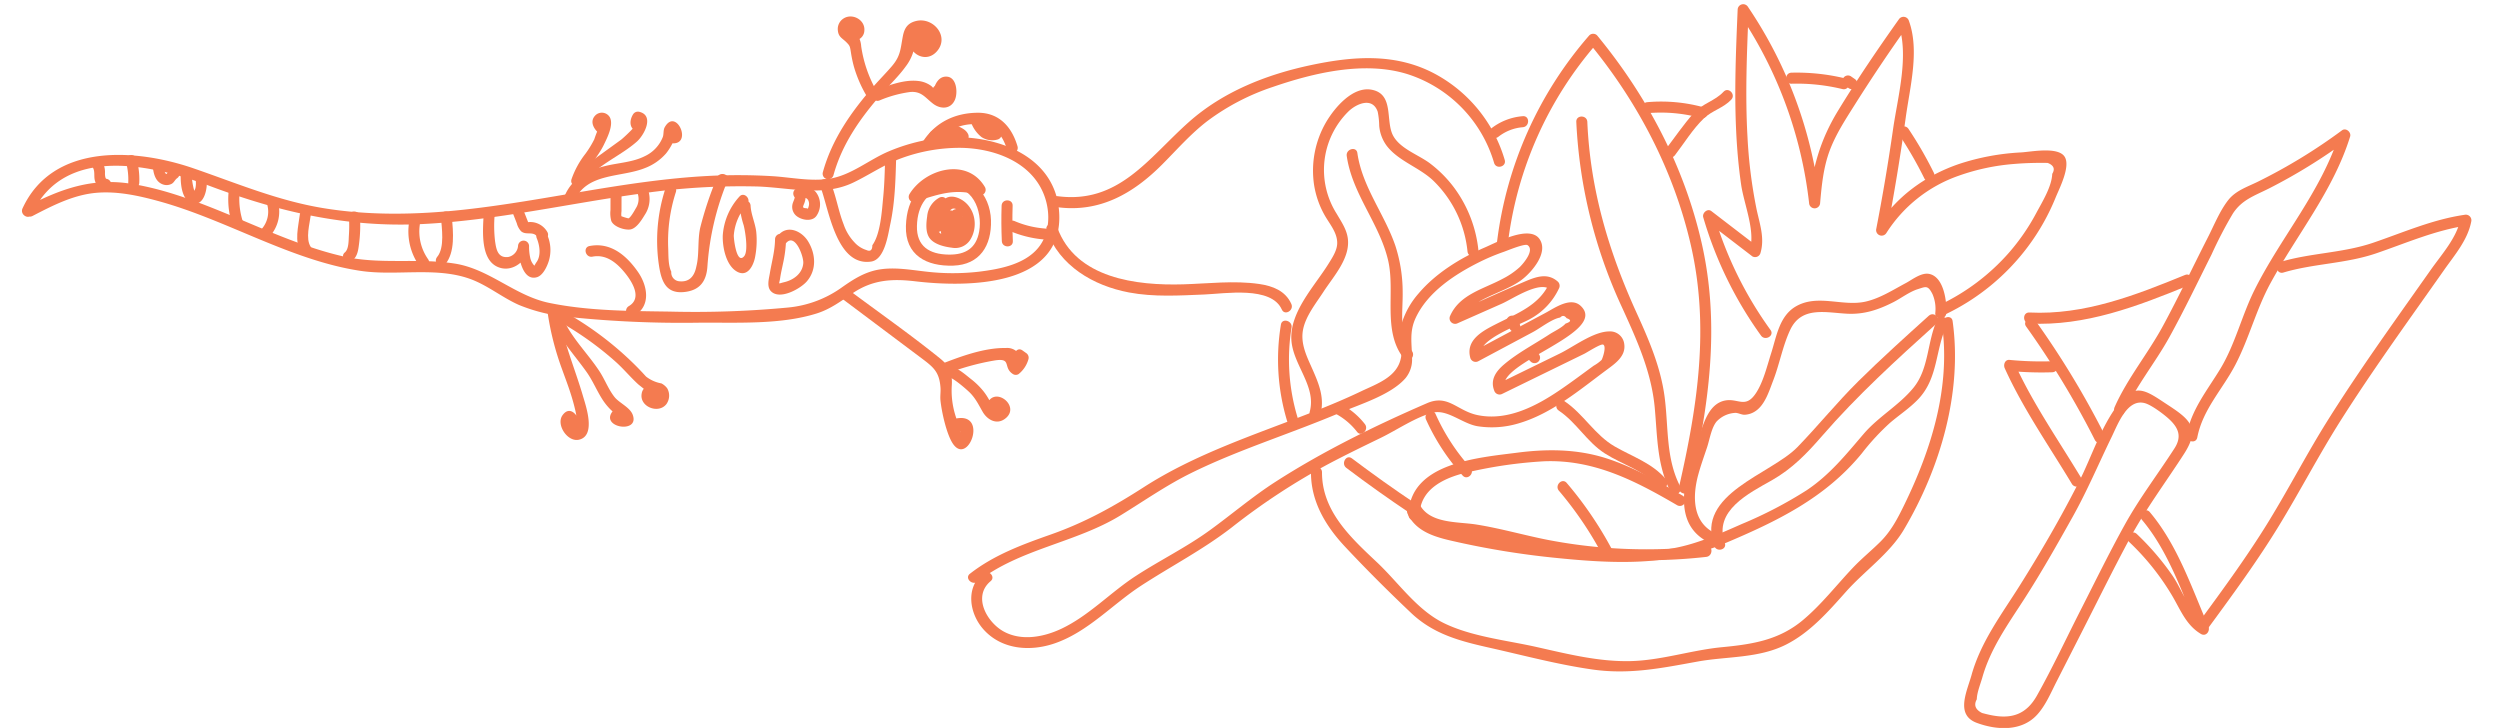 <svg xmlns="http://www.w3.org/2000/svg" viewBox="0 0 680 198"><defs><style>.cls-1{fill:#f47b50;}</style></defs><title>draw</title><g id="圖層_1" data-name="圖層 1"><path class="cls-1" d="M8.718,58.198C17.483,39.179,41.724,44.83,56.987,50.557c19.054,7.149,37.53,11.405,58.008,10.38,20.01-1.001,39.597-5.58,59.398-8.288a186.349,186.349,0,0,1,31.682-1.922c8.643.299,17.819,2.844,25.968-1.047,4.521-2.159,8.51-4.99,13.276-6.696a46.152,46.152,0,0,1,15.578-2.776c9.622.017,20.509,4.015,23.51,14.064,1.194,3.999,1.02,8.703-1.36,12.259-3.554,5.31-11.047,6.677-16.939,7.389a62.345,62.345,0,0,1-14.533-.08c-4.112-.466-8.28-1.214-12.414-.53-3.826.633-6.866,2.543-9.995,4.734a29.952,29.952,0,0,1-14.902,5.612A268.58,268.58,0,0,1,182.14,84.752c-10.78-.157-22.174-.174-32.761-2.366-9.339-1.934-16.21-9.194-25.642-10.686-10.167-1.608-20.279.367-30.47-1.983-10.138-2.338-19.687-6.612-29.251-10.601-9.133-3.809-18.461-7.538-28.282-9.121-10.6-1.708-19.085,1.328-28.395,6.154-1.715.889-.199,3.479,1.514,2.59,5.529-2.866,11.214-5.805,17.532-6.311,5.617-.45,11.311.788,16.702,2.265C52.65,57.315,61.71,61.425,70.85,65.205c8.776,3.629,17.738,7.04,27.174,8.464,10.245,1.546,21.631-1.473,31.31,2.787,4.124,1.815,7.691,4.66,11.812,6.488A46.306,46.306,0,0,0,155.02,86.248a296.352,296.352,0,0,0,35.012,1.526c10.306-.094,22.212.612,32.151-2.528,3.654-1.154,6.582-3.347,9.71-5.473,5.434-3.692,10.72-4.008,17.088-3.254,13.608,1.611,39.72,1.725,39.146-17.989-.506-17.377-19.822-22.917-34.175-20.785a50.153,50.153,0,0,0-12.268,3.451c-5.351,2.276-10.178,6.469-16,7.402-5.136.823-10.525-.376-15.677-.684a156.056,156.056,0,0,0-17.492-.051c-22.383,1.177-44.21,6.763-66.446,9.177-12.758,1.385-25.67,1.647-38.365-.47-12.26-2.045-23.389-6.753-35.054-10.776C37.086,40.424,14.399,38.736,6.128,56.684c-.803,1.742,1.782,3.268,2.59,1.514Z"/><path class="cls-1" d="M161.154,69.811c3.687-.72,6.547,1.633,8.733,4.293,1.965,2.391,4.969,6.984,1.1,9.195a1.501,1.501,0,0,0,1.514,2.59c4.636-2.649,3.649-8.146,1.032-11.917-3.1-4.467-7.442-8.174-13.177-7.054-1.893.37-1.092,3.262.798,2.893Z"/><path class="cls-1" d="M228.879,81.107q10.922,8.189,21.844,16.379c3.24,2.438,4.792,3.712,5.095,7.984.082,1.159-.136,2.309-.008,3.496.335,3.123,1.571,8.726,3.175,11.401,4.244,7.077,10.205-8.732.673-6.443-1.876.451-1.082,3.344.797,2.893.85-.204,1,2.186.386-.641-.248-1.144-.708-2.269-1.036-3.393a22.766,22.766,0,0,1-.91-8.078c.186-3.331-.662-5.158-3.233-7.236-8.172-6.603-16.863-12.65-25.269-18.953-1.545-1.159-3.042,1.445-1.514,2.59Z"/><path class="cls-1" d="M257.419,102.529c1.07-.554,5.415,3.365,6.007,3.911,1.823,1.682,2.668,3.492,3.849,5.557,1.216,2.125,3.714,3.61,6.009,1.963,4.809-3.451-3.295-9.589-4.966-3.51a1.501,1.501,0,0,0,2.893.798c-.276,1.004-1.893-1.955-2.007-2.174a16.377,16.377,0,0,0-1.651-2.59,20.117,20.117,0,0,0-3.489-3.417c-2.204-1.736-5.252-4.633-8.159-3.128-1.715.888-.2,3.478,1.514,2.59Z"/><path class="cls-1" d="M256.838,101.901a67.272,67.272,0,0,1,13.61-3.84c4.936-.815,2.202,1.842,5.088,3.696a1.462,1.462,0,0,0,1.514,0,7.88,7.88,0,0,0,2.693-4.077,1.524,1.524,0,0,0-.689-1.694l-.964-.685c-1.577-1.12-3.077,1.48-1.514,2.59l.964.685-.689-1.694c-.89,2.369,1,1.717.539.346a4.177,4.177,0,0,0-.586-1.377,3.894,3.894,0,0,0-3.217-1.191c-5.779-.117-12.26,2.274-17.546,4.347-1.777.697-1.004,3.599.797,2.893Z"/><path class="cls-1" d="M226.695,47.688c2.344-8.561,7.361-15.63,13.158-22.222,2.147-2.441,4.577-4.707,6.475-7.354a12.506,12.506,0,0,0,1.907-3.482,8.191,8.191,0,0,0,.389-1.749q-.485-2.007,1.693-2.579l-1.845,1.048,1.079,1.55,2.507-1.459-.612-1.818a1.501,1.501,0,0,0-3,0,5.498,5.498,0,0,0,1.491,3.939c1.057,1.281,2.725-.155,2.507-1.46-.349-2.085-1.243-2.908-3.174-3.646a1.518,1.518,0,0,0-1.845,1.048c-1.327,4.414,4.049,8.219,7.379,4.492,3.58-4.007-.92-9.423-5.617-8.288-2.367.572-3.208,2.006-3.625,4.21-.655,3.463-.587,5.301-2.986,8.1-1.56,1.82-3.259,3.526-4.843,5.327-6.121,6.96-11.455,14.506-13.93,23.546a1.501,1.501,0,0,0,2.893.797Z"/><path class="cls-1" d="M238.449,24.808a34.728,34.728,0,0,1-4.208-12.23,6.345,6.345,0,0,0-.656-2.459c-.254-.384-.803-.578-1.006-.943a.749.749,0,0,0-.331-.193q-.716-.198.116-1.145c-.799-1.755-3.385-.232-2.59,1.514a2.784,2.784,0,0,0,5.332-1.038c.247-2.921-3.266-4.824-5.667-3.283A3.376,3.376,0,0,0,227.9,8.307c.161,1.784,1.25,2.105,2.326,3.195.943.957.962,1.087,1.219,2.723a34.231,34.231,0,0,0,.761,3.693,33.901,33.901,0,0,0,3.653,8.403,1.501,1.501,0,0,0,2.59-1.514Z"/><path class="cls-1" d="M239.198,27.333a32.485,32.485,0,0,1,8.413-2.314c3.03-.233,4.022,1.519,6.156,3.166,2.05,1.583,4.836,1.582,5.971-1.039.82-1.893.511-6.03-2.097-6.29-2.982-.297-3.906,3.58-4.15,5.797-.188,1.71,2.513,1.991,2.946.399a5.506,5.506,0,0,0,.274-2.463c-.102-1.921-3.102-1.933-3,0l-.167,1.665,2.946.399q1.597-1.968-.493-1.534a1,1,0,0,1-1.407-.43c-.496-.303-.837-.966-1.333-1.334a7.225,7.225,0,0,0-3.543-1.332c-3.755-.43-7.876,1.146-11.314,2.417-1.796.663-1.019,3.564.797,2.893Z"/><path class="cls-1" d="M156.315,54.484c3.38-7.535,12.582-6.151,19.069-8.755a14.332,14.332,0,0,0,5.771-3.987c.802-.956,3.762-5.246,1.383-5.827-1.875-.458-2.675,2.434-.797,2.893,7.298,1.781,2.339-10.012-.933-4.199-.435.773-.239,1.813-.512,2.632a9.622,9.622,0,0,1-4.924,5.243c-3.239,1.637-7.04,1.789-10.515,2.616-4.737,1.128-9.055,3.238-11.133,7.87-.784,1.747,1.801,3.275,2.59,1.514Z"/><path class="cls-1" d="M158.723,49.877c3.476-4.938,10.091-7.416,14.537-11.391,1.984-1.774,4.785-7.065.631-8.072a1.546,1.546,0,0,0-1.694.689c-1.108,1.747-1.032,4.144,1.262,4.672a1.565,1.565,0,0,0,1.694-.689l.327-.458a1.471,1.471,0,0,0,0-1.514l-.27-.435c-1.015-1.638-3.611-.133-2.59,1.514l.27.435V33.115l-.327.458,1.694-.689.53-.265-1.694.689c.865.21-3.66,4.332-4.131,4.676-1.841,1.345-3.693,2.675-5.539,4.013-2.652,1.921-5.384,3.657-7.292,6.367-1.114,1.582,1.486,3.083,2.59,1.514Z"/><path class="cls-1" d="M158.334,49.582c1.143-3.839,4.19-6.633,5.909-10.193.898-1.859,2.724-5.4,1.64-7.471a2.505,2.505,0,0,0-3.961-.523c-1.773,1.84-.137,4.082,1.439,5.232,1.562,1.139,3.06-1.463,1.514-2.59l-1.956.241-.279,1.015a25.63,25.63,0,0,0-.988,2.583,27.217,27.217,0,0,1-2.425,3.962,23.96,23.96,0,0,0-3.787,6.947c-.552,1.854,2.342,2.646,2.893.797Z"/><path class="cls-1" d="M148.979,85.198a76.35,76.35,0,0,0,3.879,15.178c.782,2.18,1.613,4.344,2.322,6.55.44,1.37.845,2.75,1.173,4.152q.218.834.359,1.685.735,2.122-1.891,3.408l2.795-.757-.506-1.126c-.79-1.758-3.376-.234-2.59,1.514l.506,1.126c.654,1.456,2.728.594,2.795-.757.117-2.345-2.532-6.421-4.818-3.224-1.82,2.546,1.359,7.361,4.475,6.651,4.718-1.075,1.893-9.136,1.108-11.818-2.308-7.894-5.55-15.158-6.714-23.38-.27-1.904-3.161-1.094-2.893.797Z"/><path class="cls-1" d="M149.554,85.677c2.084,6.078,6.393,10.411,10.028,15.552,1.625,2.298,2.667,4.864,4.155,7.227a16.222,16.222,0,0,0,2.156,2.761,13.154,13.154,0,0,0,1.466,1.279q2.083.584.929,2.402c.261,1.904,3.152,1.093,2.893-.797-.254-1.849-.776-2.67-2.482-3.261a1.498,1.498,0,0,0-1.459.386c-5.235,4.928,7.021,7.136,4.833,1.526-.77-1.974-3.668-3.181-4.902-4.733-1.702-2.14-2.631-4.763-4.131-7.048-3.554-5.413-8.447-9.835-10.593-16.093-.623-1.816-3.521-1.036-2.893.798Z"/><path class="cls-1" d="M151.206,86.962a86.962,86.962,0,0,1,16.367,11.546c2.111,1.907,3.935,4.116,6.023,6.029.161.147,2.194,1.733,2.323,1.871,2.221,2.372,1.23-2.507,1.182,2.647a1.501,1.501,0,0,0,3,0c.017-1.768-.395-3.943-2.569-4.241a2.63,2.63,0,0,0-2.987,2.199c-.7,3.618,4.519,5.675,6.699,2.928a3.987,3.987,0,0,0,.228-4.334,4.68,4.68,0,0,0-1.563-1.32,9.429,9.429,0,0,1-4.193-1.871q-1.143-1.266-2.336-2.484a88.942,88.942,0,0,0-20.662-15.56c-1.691-.934-3.207,1.656-1.514,2.59Z"/><path class="cls-1" d="M258.088,47.919c-7.633.992-11.444,5.848-11.678,13.532-.243,8.003,5.648,11.04,12.864,10.803,7.225-.238,10.479-5.425,10.273-12.379-.208-7.005-5.458-12.952-12.769-11.677-1.898.331-1.094,3.223.797,2.893,6.89-1.202,9.735,6.274,8.766,11.84-.797,4.579-3.695,6.373-8.253,6.32-5.3-.061-8.816-2.261-8.678-7.801.142-5.672,2.845-9.774,8.678-10.532,1.888-.245,1.912-3.248,0-3Z"/><path class="cls-1" d="M255.516,53.758a6.406,6.406,0,0,0-3.329,5.122c-.265,1.851-.503,4.421.747,5.99,1.314,1.65,4.002,2.267,5.977,2.506a4.837,4.837,0,0,0,4.897-2.006c2.36-3.559,1.518-8.783-2.215-11.023-1.507-.904-3.503-1.355-4.875-.004-1.581,1.557-2.534,4.71-2.96,6.835a1.513,1.513,0,0,0,2.507,1.459l3.359-2.894-2.561-1.061a19.198,19.198,0,0,1-1.042,4.025c-.549,1.622,1.915,2.622,2.742,1.156l2.676-4.747-2.742-.358a17.46,17.46,0,0,1,.492,4.131,1.507,1.507,0,0,0,2.946.399l.769-2.529c.486-1.597-1.983-2.703-2.742-1.156a6.321,6.321,0,0,1-2.614,2.854,1.501,1.501,0,0,0,1.514,2.59,9.065,9.065,0,0,0,3.69-3.93l-2.742-1.156-.769,2.529,2.946.399a20.895,20.895,0,0,0-.599-4.929,1.516,1.516,0,0,0-2.742-.358L256.173,62.35l2.742,1.156a22.52,22.52,0,0,0,1.149-4.822c.157-1.411-1.685-1.815-2.561-1.061l-3.359,2.895,2.507,1.459c.281-1.403,1.208-5.685,3.05-5.223,2.582.648,2.757,4.372,1.943,6.276-.857,2.006-4.725,1.624-6.148.186-.689-.696-.482-2.311-.423-3.19.104-1.537.497-2.943,1.956-3.678,1.725-.869.207-3.458-1.514-2.59Z"/><path class="cls-1" d="M249.483,54.683c5.898-1.881,10.515-3.534,16.73-1.584a1.516,1.516,0,0,0,1.694-2.204c-4.816-8.184-16.344-5.031-20.558,1.953a1.501,1.501,0,0,0,2.59,1.514c3.027-5.017,11.706-8.189,15.377-1.953l1.694-2.204c-6.704-2.104-11.921-.459-18.325,1.584-1.832.584-1.049,3.482.797,2.893Z"/><path class="cls-1" d="M272.437,55.948q-.155,4.816.058,9.627c.085,1.923,3.086,1.933,3,0q-.213-4.814-.058-9.627c.062-1.931-2.938-1.929-3,0Z"/><path class="cls-1" d="M274.482,62.737a30.214,30.214,0,0,0,9.739,2.418c1.925.149,1.916-2.852,0-3a25.774,25.774,0,0,1-8.225-2.008c-1.755-.755-3.285,1.829-1.514,2.59Z"/><path class="cls-1" d="M253.855,39.674a13.517,13.517,0,0,1,10.491-5.898c5.194-.426,8.147,2.08,9.543,6.885a1.501,1.501,0,0,0,2.893-.797c-1.555-5.351-5.015-9.245-10.866-9.197-6.046.051-11.225,2.477-14.652,7.493-1.092,1.598,1.507,3.101,2.59,1.514Z"/><path class="cls-1" d="M264.184,33.46a9.018,9.018,0,0,0,2.809,3.84,5.323,5.323,0,0,0,4.387.642,1.516,1.516,0,0,0,.662-2.507,10.879,10.879,0,0,0-4.889-2.961c-1.588-.464-2.735,2.026-1.156,2.742l1.19.539c1.745.791,3.272-1.794,1.514-2.59l-1.19-.539-1.156,2.742a7.841,7.841,0,0,1,3.565,2.19l.662-2.507c-2.112.58-3.055-1.516-3.808-3.103-.827-1.743-3.414-.223-2.59,1.514Z"/><path class="cls-1" d="M257.392,35.619c.874.883,2.736,1.237,3.297,2.296l.234-1.818c.397-.387-.157-.373-.535-.588a8.006,8.006,0,0,1-1.102-.809,3.504,3.504,0,0,0-1.833-1.016c-1.5-.198-2.902,1.208-4.063,1.984-.843.563-1.102,2.094,0,2.59,1.382.623,2.66.084,4.037.499,1.372.414,2.492,1.157,3.986.968,1.89-.238,1.914-3.241,0-3-1.172.148-2.107-.521-3.188-.861a5.505,5.505,0,0,0-1.483-.267c-.52-.014-1.35.289-1.837.07v2.59c.502-.335,1.967-1.556,2.306-1.504-.174-.027.526.551.633.634a8.701,8.701,0,0,0,1.248.835c1.299.696,2.784,1.134,3.953-.006a1.536,1.536,0,0,0,.234-1.818c-.859-1.621-2.587-1.713-3.766-2.903a1.501,1.501,0,0,0-2.121,2.121Z"/><path class="cls-1" d="M223.044,50.512c2.31,5.628,4.218,22.041,13.898,20.638,3.708-.537,4.595-7.286,5.215-10.175,1.27-5.915,1.437-12.008,1.597-18.032.051-1.931-2.949-1.93-3,0-.094,3.55-.174,7.111-.519,10.648-.351,3.601-.707,10.035-2.955,13.102q-.011,2.049-1.645,1.307a7.197,7.197,0,0,1-3.213-2.074,13.257,13.257,0,0,1-2.963-4.934c-1.438-3.681-2.014-7.606-3.521-11.276-.723-1.762-3.627-.99-2.893.797Z"/><path class="cls-1" d="M216.152,53.157c.198.743-.5,1.755-.62,2.512a3.218,3.218,0,0,0,.914,2.905c1.394,1.307,4.474,1.884,5.659.097A5.477,5.477,0,0,0,221.957,52.3a4.288,4.288,0,0,0-5.493-.921c-1.611,1.051-.109,3.65,1.514,2.59a1.297,1.297,0,0,1,1.853.499,2.223,2.223,0,0,1,.177,1.497,6.067,6.067,0,0,1-.247.774q-.323.503-.046.169.26-.179-.038-.148c-.222-.223-1.032-.018-1.208-.384-.092-.191.096-.548.157-.74a5.475,5.475,0,0,0,.418-3.277,1.501,1.501,0,0,0-2.893.797Z"/><path class="cls-1" d="M210.812,65.039c-.031,3.186-.894,6.193-1.418,9.314-.252,1.504-.882,3.613.299,4.85,2.393,2.504,8.013-.654,9.748-2.65,2.732-3.143,2.461-7.439.374-10.883-1.707-2.817-5.664-4.66-8.139-1.639-1.214,1.482.896,3.616,2.121,2.121,2.415-2.947,4.817,3.569,4.696,5.4-.186,2.806-2.621,4.6-5.158,5.197-1.889.444-1.395.728-1.135-1.087.197-1.372.527-2.723.802-4.08a34.489,34.489,0,0,0,.811-6.543,1.501,1.501,0,0,0-3,0Z"/><path class="cls-1" d="M201.102,53.494a17.383,17.383,0,0,0-4.509,10.549c-.115,3.098.858,8.104,3.814,9.807,2.926,1.686,4.55-1.63,4.987-3.98a23.732,23.732,0,0,0,.312-6.739c-.272-2.461-1.413-4.7-1.546-7.184-.103-1.92-3.104-1.933-3,0a25.608,25.608,0,0,0,1.115,5.312c.4,1.51,1.337,7.038.128,8.441-2.07,2.404-2.845-4.866-2.811-5.657a14.106,14.106,0,0,1,3.63-8.428c1.239-1.466-.873-3.599-2.121-2.121Z"/><path class="cls-1" d="M180.953,51.418a45.697,45.697,0,0,0-1.847,19.837c.609,4.51,1.567,8.689,6.896,8.186,4.319-.408,6.16-2.901,6.419-7.018A74.273,74.273,0,0,1,197.897,49.13c.7-1.8-2.2-2.58-2.893-.797a95.676,95.676,0,0,0-4.54,13.596c-.763,3.402-.227,7.245-1.043,10.494q-.861,4.446-4.598,4.091a2.38,2.38,0,0,1-2.231-2.6c-.897-1.839-.75-4.554-.845-6.55a43.652,43.652,0,0,1,2.099-15.148c.576-1.847-2.319-2.638-2.893-.797Z"/><path class="cls-1" d="M166.059,53.099l-.01,4.043a8.052,8.052,0,0,0,.215,2.943c.631,1.576,3.506,2.516,5.072,2.343,1.754-.194,3.205-2.614,4.036-3.977a7.737,7.737,0,0,0,.956-6.65c-.64-1.807-3.54-1.029-2.893.797a4.655,4.655,0,0,1-.509,4.089c-.329.578-1.402,2.52-1.989,2.711a13.257,13.257,0,0,1-1.923-.589,6.193,6.193,0,0,1,.035-1.357l.011-4.354a1.501,1.501,0,0,0-3,0Z"/><path class="cls-1" d="M145.997,64.798c.811,1.95,1.274,4.871-.195,6.684l-.45.789a4.429,4.429,0,0,1-1.154-2.27,13.6,13.6,0,0,1-.288-3.104,1.501,1.501,0,0,0-3,0,3.366,3.366,0,0,1-2.605,2.993c-2.995.408-3.334-2.268-3.636-4.195a35.355,35.355,0,0,1-.137-7.068c.086-1.93-2.914-1.926-3,0-.181,4.053-.896,11.786,3.722,13.922,4.039,1.868,8.329-1.653,8.657-5.651h-3c.039,2.48,1.039,9.694,5.127,8.506,1.665-.484,2.784-2.947,3.238-4.419a10.192,10.192,0,0,0-.384-6.983c-.73-1.757-3.635-.986-2.893.798Z"/><path class="cls-1" d="M139.32,57.556l1.242,3.162a5.095,5.095,0,0,0,1.185,2.192c1.437,1.216,3.348-.223,4.507,1.655,1.013,1.64,3.609.135,2.59-1.514a5.383,5.383,0,0,0-4.089-2.637,4.937,4.937,0,0,0-1.129.02q.301.64.006-.061l-.177-.452q-.622-1.581-1.242-3.163c-.698-1.777-3.6-1.003-2.893.798Z"/><path class="cls-1" d="M111.287,60.376a16.189,16.189,0,0,0,2.576,11.659c1.079,1.588,3.68.088,2.591-1.514A13.1,13.1,0,0,1,114.18,61.173c.272-1.888-2.618-2.704-2.893-.797Z"/><path class="cls-1" d="M119.919,58.962c.235,3.004,1.098,8.402-1.002,10.907-1.232,1.47.879,3.603,2.121,2.121,2.853-3.404,2.202-8.908,1.88-13.028-.149-1.912-3.151-1.928-3,0Z"/><path class="cls-1" d="M81.562,58.289c-.38,3.261-1.604,7.442.379,10.391,1.072,1.594,3.672.094,2.59-1.514-1.516-2.254-.261-6.371.031-8.877.223-1.914-2.779-1.898-3,0Z"/><path class="cls-1" d="M94.917,58.982a40.061,40.061,0,0,1-.017,5.024c-.093,1.313.008,3.733-1.094,4.649-1.487,1.234.645,3.346,2.121,2.121,1.347-1.118,1.523-2.823,1.737-4.462a39.729,39.729,0,0,0,.253-7.332c-.105-1.92-3.105-1.932-3,0Z"/><path class="cls-1" d="M62.179,52.191a22.166,22.166,0,0,0,1.026,8.995c.599,1.826,3.497,1.044,2.893-.798a19.984,19.984,0,0,1-.919-8.197c.176-1.922-2.825-1.91-3,0Z"/><path class="cls-1" d="M72.778,56.024a7.144,7.144,0,0,1-1.401,6.028c-1.165,1.54,1.439,3.037,2.59,1.514a10.029,10.029,0,0,0,1.704-8.34c-.424-1.883-3.317-1.086-2.893.797Z"/><path class="cls-1" d="M49.159,47.039c-.094,2.446.095,7.263,2.987,8.206,3.438,1.121,4.362-4.142,4.059-6.418-.251-1.886-3.255-1.911-3,0a6.399,6.399,0,0,1-.038,2.292c-.085.376-.432.904-.471,1.263l.404-.007a1.59,1.59,0,0,1-.227-.39,17.254,17.254,0,0,1-.713-4.946c.074-1.931-2.926-1.927-3,0Z"/><path class="cls-1" d="M46.656,45.89a4.449,4.449,0,0,0-1.048,1.004c-.05.065-.243.408-.344.441-.166.054.126.047-.001,0-.571-.211-.623-1.465-.697-1.942A1.511,1.511,0,0,0,42.72,44.346a1.537,1.537,0,0,0-1.048,1.845c.264,1.68.906,3.367,2.648,3.976a2.921,2.921,0,0,0,2.405-.186c.643-.371.877-1.108,1.445-1.502,1.575-1.093.077-3.695-1.514-2.59Z"/><path class="cls-1" d="M25.282,45.634c.628,1.033.165,2.518.585,3.67a3.276,3.276,0,0,0,2.873,2.313,1.511,1.511,0,0,0,1.5-1.5,1.532,1.532,0,0,0-1.5-1.5c.138.015.22.167.106.001a1.435,1.435,0,0,1-.208-.496,5.199,5.199,0,0,1-.078-1.194,5.522,5.522,0,0,0-.688-2.808c-1.002-1.647-3.598-.141-2.59,1.514Z"/><path class="cls-1" d="M34.26,44.043a18.218,18.218,0,0,1,.623,5.67c-.085,1.93,2.915,1.926,3,0a20.997,20.997,0,0,0-.73-6.468,1.501,1.501,0,0,0-2.893.797Z"/><path class="cls-1" d="M287.659,56.362c11.469,1.504,20.585-3.732,28.445-11.617,4.055-4.068,7.815-8.407,12.406-11.898a62.718,62.718,0,0,1,17.634-9.178c11.267-3.878,25.043-7.158,36.718-3.497a36.003,36.003,0,0,1,23.53,24.131c.539,1.85,3.435,1.063,2.893-.797a38.979,38.979,0,0,0-18.797-23.321c-10.738-5.83-22.362-4.927-33.948-2.47-12.042,2.554-23.852,7.207-33.152,15.464-10.97,9.741-19.055,22.37-35.729,20.183-1.908-.25-1.89,2.752,0,3Z"/><path class="cls-1" d="M284.69,62.691c3.501,9.641,12.684,15.026,22.417,16.863,6.747,1.274,13.674.831,20.488.549,5.615-.232,18.193-2.352,21.06,4.091.783,1.76,3.369.236,2.59-1.514-1.595-3.585-5.076-4.906-8.769-5.44-6.786-.981-13.848-.1-20.66.1-12.684.372-29.202-1.591-34.233-15.446-.654-1.801-3.554-1.023-2.893.797Z"/><path class="cls-1" d="M385.027,136.988q-8.835-5.911-17.315-12.317c-1.541-1.164-3.037,1.44-1.514,2.59q8.481,6.407,17.315,12.317c1.609,1.077,3.113-1.521,1.514-2.59Z"/><path class="cls-1" d="M359.138,112.795c1.206-4.439-.337-8.254-2.125-12.303-1.504-3.405-3.314-6.898-2.597-10.755.698-3.754,3.535-7.236,5.571-10.374,2.736-4.217,7.422-9.23,6.597-14.673-.368-2.427-1.773-4.427-2.979-6.504a22.318,22.318,0,0,1,3.274-27.973c2.191-2.05,6.466-3.887,7.859.186a20.785,20.785,0,0,1,.406,3.8,10.641,10.641,0,0,0,1.999,5.399c3.188,4.23,8.999,5.943,12.782,9.609a31.171,31.171,0,0,1,9.237,19.189c.202,1.9,3.204,1.921,3,0a34.571,34.571,0,0,0-6.7-17.428,33.136,33.136,0,0,0-6.512-6.533c-3.125-2.354-8.105-3.951-10.03-7.55-2.132-3.986.343-11.255-5.766-12.468-5.198-1.032-10.142,4.885-12.441,8.784a26.23,26.23,0,0,0-3.295,17.016,24.497,24.497,0,0,0,2.76,8.095c1.334,2.463,3.636,4.919,3.541,7.942-.062,1.962-1.437,4.001-2.434,5.601C357.548,77.846,350.87,84.76,351.25,92.344c.344,6.869,6.897,12.655,4.995,19.654a1.501,1.501,0,0,0,2.893.798Z"/><path class="cls-1" d="M366.312,42.416c1.48,10.357,8.893,18.328,11.249,28.372,2.04,8.7-1.652,19.33,4.321,26.76,1.21,1.505,3.32-.63,2.121-2.121-3.589-4.465-2.402-10.548-2.475-15.834a41.008,41.008,0,0,0-1.994-12.765c-2.973-8.667-9.007-15.959-10.329-25.209-.272-1.904-3.163-1.094-2.893.797Z"/><path class="cls-1" d="M387.885,114.128a58.508,58.508,0,0,0,9.958,15.22c1.294,1.438,3.411-.689,2.121-2.121a56.019,56.019,0,0,1-9.489-14.613c-.79-1.758-3.376-.234-2.591,1.514Z"/><path class="cls-1" d="M267.32,155.971c-4.737,3.952-3.628,10.911.137,15.168,4.937,5.583,12.751,6.165,19.462,3.842,9.037-3.129,15.634-10.585,23.492-15.693,8.238-5.355,16.836-9.795,24.635-15.837a180.063,180.063,0,0,1,26.638-17.431c4.565-2.4,9.204-4.654,13.844-6.905,4.427-2.147,9.395-5.589,14.136-6.85,3.955-1.052,8.089,2.975,12.209,3.665a25.182,25.182,0,0,0,11.153-.767c9.035-2.625,16.678-9.152,24.109-14.651,2.274-1.683,5.152-3.693,4.659-6.947a3.881,3.881,0,0,0-4.091-3.418c-4.291.031-9.695,4.187-13.451,6.021L407.111,104.54l2.204.896c-2.584-6.742,28.382-14.873,20.66-22.212-2.741-2.605-7.099.546-9.606,1.884L400.612,95.652l2.204.896c-1.14-4.205,10.984-8.315,13.528-9.874a18.229,18.229,0,0,0,7.683-8.197,1.554,1.554,0,0,0-.235-1.818c-2.804-2.551-5.956-1.399-9.125-.04-6.585,2.824-13.11,5.799-19.663,8.698l2.052,2.052c2.848-6.339,11.784-7.362,16.951-11.341,2.659-2.048,7.209-7.274,4.786-10.947-2.671-4.05-11.715.854-14.863,2.208-6.663,2.866-13.387,6.989-18.12,12.585a22.449,22.449,0,0,0-4.396,7.622c-1.069,3.367.25,6.522-.343,9.76-.973,5.319-6.575,7.137-10.898,9.203-4.558,2.178-9.23,4.104-13.935,5.939-15.37,5.997-31.163,11.136-45.137,20.118-8.173,5.254-15.973,9.583-25.179,12.832-7.833,2.764-15.482,5.551-22.1,10.71-1.521,1.186.616,3.295,2.121,2.121,11.428-8.909,26.654-10.513,38.911-18.039,6.305-3.871,12.285-8.072,18.935-11.371,7.102-3.523,14.506-6.381,21.916-9.179,6.326-2.388,12.669-4.731,18.897-7.37,5.395-2.285,13.79-4.826,17.715-9.384a7.939,7.939,0,0,0,1.753-5.582c-.048-3.916-.756-7.024.994-10.783,3.267-7.021,10.603-11.823,17.32-15.177a55.708,55.708,0,0,1,6.628-2.789c.95-.329,5.734-2.337,6.489-1.818,2.011,1.382-1.207,5.075-2.165,5.992a20.812,20.812,0,0,1-4.498,3.091c-5.195,2.826-11.744,4.228-14.374,10.083a1.514,1.514,0,0,0,2.052,2.052l11.969-5.295c2.908-1.286,10.392-6.372,13.184-3.833l-.234-1.818c-2.662,6.042-8.811,8.309-14.326,11.102-3.76,1.904-8.521,4.358-7.187,9.28a1.519,1.519,0,0,0,2.204.896l14.817-7.908c2.078-1.109,5.155-3.575,7.409-3.954q.927-.957,1.764.172,2.031.699-.292,1.474c-.961,1.108-3.197,2.15-4.397,2.935-4.06,2.658-8.65,5.04-12.341,8.189-2.233,1.905-3.78,4.171-2.664,7.082a1.53,1.53,0,0,0,2.204.896l22.283-10.883c.736-.359,4.49-2.792,5.142-2.511.989.425-.143,3.781-.43,4.186a10.336,10.336,0,0,1-2.127,1.552c-3.078,2.245-6.127,4.542-9.282,6.68-6.442,4.365-14.228,8.418-22.272,6.768-5.635-1.156-8.014-5.749-13.791-3.247-14.072,6.096-28.461,13.154-41.35,21.472-6.201,4.002-11.785,8.779-17.748,13.104-6.414,4.653-13.527,8.133-20.154,12.446-6.872,4.473-12.669,10.74-20.116,14.288-4.799,2.286-10.854,3.473-15.751.804-4.581-2.498-8.565-9.544-3.588-13.696,1.484-1.238-.648-3.35-2.121-2.121Z"/><path class="cls-1" d="M363.054,112.415a18.245,18.245,0,0,1,6.072,5.057c1.187,1.52,3.296-.616,2.121-2.121a20.259,20.259,0,0,0-6.679-5.526c-1.712-.886-3.231,1.702-1.514,2.591Z"/><path class="cls-1" d="M410.183,65.874a101.334,101.334,0,0,1,24.224-54.131h-2.121C445.451,27.706,455.26,46.43,459.903,66.652c5.13,22.344,1.839,43.712-3.194,65.736-.43,1.88,2.462,2.682,2.893.797,5.155-22.558,8.447-44.451,3.194-67.33-4.762-20.74-14.894-39.87-28.389-56.232a1.506,1.506,0,0,0-2.121,0A104.854,104.854,0,0,0,407.183,65.874c-.237,1.911,2.765,1.894,3,0Z"/><path class="cls-1" d="M423.99,111.684c4.813,3.216,7.62,8.511,12.533,11.65,4.918,3.143,10.625,4.561,14.515,9.169,1.247,1.477,3.36-.654,2.121-2.121-3.748-4.439-9.053-6.118-13.943-8.938-5.48-3.161-8.502-8.869-13.711-12.35-1.61-1.076-3.113,1.522-1.514,2.59Z"/><path class="cls-1" d="M415.642,97.645l.713.713a1.5,1.5,0,0,0,2.121-2.121l-.713-.713a1.5,1.5,0,1,0-2.121,2.121Z"/><path class="cls-1" d="M409.988,88.111l.724,1.42a1.5,1.5,0,0,0,2.59-1.514l-.724-1.42a1.5,1.5,0,1,0-2.59,1.514Z"/><path class="cls-1" d="M428.753,33.148a134.626,134.626,0,0,0,12.392,50.36c4.037,8.871,8.039,17.565,8.944,27.387.727,7.885.589,15.656,4.306,22.867.885,1.717,3.474.201,2.59-1.514-3.913-7.593-3.128-16.065-4.21-24.284-1.058-8.037-4.231-15.432-7.566-22.747-7.628-16.732-12.659-33.591-13.457-52.068-.083-1.923-3.083-1.934-3,0Z"/><path class="cls-1" d="M407.555,37.207a12.34,12.34,0,0,1,6.65-2.604c1.91-.158,1.927-3.159,0-3a15.928,15.928,0,0,0-8.771,3.482c-1.513,1.197.622,3.307,2.121,2.121Z"/><path class="cls-1" d="M448.076,30.789A41.163,41.163,0,0,1,462.64,32.093a1.501,1.501,0,0,0,.797-2.893,43.548,43.548,0,0,0-15.361-1.411c-1.909.165-1.926,3.166,0,3Z"/><path class="cls-1" d="M455.57,42.239c2.528-3.301,4.887-7.172,7.891-10.049,2.218-2.124,5.338-2.815,7.451-5.103,1.308-1.417-.808-3.543-2.121-2.121-2.293,2.483-5.787,3.211-8.094,5.785-2.789,3.113-5.177,6.658-7.717,9.974-1.173,1.532,1.431,3.028,2.59,1.514Z"/><path class="cls-1" d="M481.582,89.761a103.056,103.056,0,0,1-15.408-31.449l-2.204,1.694,12.668,9.726a1.511,1.511,0,0,0,2.204-.896c1.231-4.136-.242-8.008-1.09-12.094a131.97,131.97,0,0,1-2.417-19.173c-.677-11.645-.188-23.314.307-34.956l-2.795.757A115.08,115.08,0,0,1,492.074,55.221a1.501,1.501,0,0,0,3,0c.419-4.811.888-9.628,2.576-14.185,1.652-4.458,4.312-8.527,6.836-12.526Q511.463,17.45,519.06,6.801l-2.742-.358c3.079,8.473-.163,20.021-1.403,28.682q-1.95,13.609-4.569,27.107a1.507,1.507,0,0,0,2.742,1.156,38.22,38.22,0,0,1,19.681-15.589,58.538,58.538,0,0,1,15.257-3.217c1.782-.151,3.571-.232,5.359-.267q1.789-.033,3.578-.002,2.485.96,1.243,2.976c-.126,3.485-2.736,7.654-4.371,10.716a57.552,57.552,0,0,1-7.431,10.764A58.218,58.218,0,0,1,527.712,82.88c-1.739.838-.219,3.425,1.514,2.59a60.7,60.7,0,0,0,22.365-18.379,60.086,60.086,0,0,0,7.537-13.351c1.003-2.47,4.171-8.535,2.425-11.156-1.838-2.758-9.121-1.288-11.744-1.13a63.996,63.996,0,0,0-16.994,3.162c-9.191,3.164-17.184,8.93-22.317,17.258l2.742,1.156q2.966-15.43,5.113-30.997c1.134-8.315,3.82-18.243.86-26.387A1.523,1.523,0,0,0,516.47,5.287c-5.756,8.108-11.362,16.353-16.535,24.847-4.903,8.052-7.046,15.739-7.861,25.087h3A118.261,118.261,0,0,0,475.438,1.855a1.513,1.513,0,0,0-2.795.757c-.468,11.015-.931,22.052-.406,33.074.23,4.832.651,9.655,1.337,14.445.772,5.394,3.948,12.625,2.376,17.907l2.204-.896-12.668-9.726c-1.073-.824-2.543.535-2.204,1.694a105.457,105.457,0,0,0,15.711,32.166c1.119,1.552,3.722.056,2.59-1.514Z"/><path class="cls-1" d="M487.286,22.769A52.823,52.823,0,0,1,501.14,24.23c1.876.454,2.676-2.439.797-2.893a55.958,55.958,0,0,0-14.652-1.568c-1.927.049-1.934,3.049,0,3Z"/><path class="cls-1" d="M516.527,36.58a106.733,106.733,0,0,1,6.886,11.927c.856,1.731,3.444.212,2.59-1.514a106.716,106.716,0,0,0-6.886-11.926c-1.066-1.599-3.666-.098-2.59,1.514Z"/><path class="cls-1" d="M501.893,23.318l1.055.733a1.514,1.514,0,0,0,2.052-.538,1.53,1.53,0,0,0-.538-2.052l-1.055-.733a1.514,1.514,0,0,0-2.052.538,1.531,1.531,0,0,0,.538,2.052Z"/><path class="cls-1" d="M466.55,145.052c-6.328-2.994-6.204-10.179-4.604-16.016.675-2.464,1.544-4.877,2.356-7.299.725-2.163,1.165-5.292,2.598-7.068a7.506,7.506,0,0,1,5.175-2.368c.795.02,1.628.541,2.467.511a5.658,5.658,0,0,0,2.924-.972c2.627-1.727,3.749-5.524,4.82-8.28,1.747-4.497,2.61-9.502,4.654-13.843,3.06-6.499,9.666-4.68,15.464-4.388,4.641.234,8.465-1.045,12.558-3.118,2.151-1.089,4.404-2.852,6.698-3.565,2.131-.662,2.708-1.157,3.982,1.356a10.179,10.179,0,0,1,.751,5.169c-.104,1.929,2.896,1.923,3,0,.173-3.2-.671-9.898-4.685-10.673-2.141-.414-4.612,1.585-6.288,2.478-3.49,1.861-7.052,4.164-10.945,5.053-6.223,1.421-12.927-2.069-18.84,1.221-4.656,2.591-5.4,8.202-6.882,12.832-1.101,3.439-2.099,7.704-4.074,10.749-2.872,4.429-4.86,1.451-8.398,2.1-4.171.765-5.663,5.483-6.851,8.958-3.104,9.08-9.266,24.136,2.605,29.752,1.736.821,3.26-1.764,1.514-2.59Z"/><path class="cls-1" d="M469.154,147.698c-3.178-8.789,6.622-13.558,12.794-17.066,5.505-3.128,9.502-7.255,13.625-12.014,9.561-11.037,20.355-20.854,31.184-30.617,1.437-1.296-.69-3.412-2.121-2.121-6.463,5.827-12.933,11.655-19.124,17.773-5.814,5.746-10.927,12.091-16.601,17.949-7.211,7.444-27.79,12.673-22.648,26.893.651,1.802,3.551,1.024,2.893-.797Z"/><path class="cls-1" d="M383.551,138.725c2.214,4.285,6.607,5.453,11.098,6.072,7.467,1.028,14.658,2.582,22.013,4.2a145.357,145.357,0,0,0,47.423,2.48c1.898-.211,1.919-3.213,0-3a141.778,141.778,0,0,1-42.998-1.61c-6.543-1.282-12.963-3.157-19.553-4.202-5.053-.801-12.67-.187-15.392-5.454-.887-1.716-3.476-.2-2.59,1.514Z"/><path class="cls-1" d="M386.129,140.127c.077-7.517,7.495-10.496,13.775-11.821a121.76,121.76,0,0,1,20.032-2.833c13.601-.55,24.859,5.298,36.281,11.966a1.501,1.501,0,0,0,1.514-2.59c-6.613-3.86-13.32-7.764-20.642-10.136-8.007-2.594-16.195-2.653-24.482-1.575-10.422,1.357-29.333,2.709-29.479,16.989a1.501,1.501,0,0,0,3,0Z"/><path class="cls-1" d="M438.362,149.268a100.909,100.909,0,0,0-12.214-17.905c-1.253-1.473-3.366.658-2.121,2.121a97.299,97.299,0,0,1,11.745,17.298c.909,1.704,3.5.19,2.59-1.514Z"/><path class="cls-1" d="M382.857,139.732c2.525,5.359,8.492,6.592,13.776,7.766a225.824,225.824,0,0,0,25.725,4.163c15.984,1.654,31.699,2.505,46.743-3.854,14.213-6.008,27.357-12.327,37.303-24.473a64.271,64.271,0,0,1,7.698-8.335c2.554-2.189,5.419-4.037,7.731-6.502,5.411-5.769,4.531-13.344,7.72-20.129.816-1.737-1.769-3.262-2.59-1.514-2.804,5.968-2.208,13.332-6.47,18.58-3.891,4.792-9.525,7.855-13.576,12.584-4.847,5.659-9.207,11.12-15.485,15.318a114.946,114.946,0,0,1-17.642,9.188c-7.079,3.127-14.148,6.332-21.944,7.048a137.539,137.539,0,0,1-21.909-.257,218.889,218.889,0,0,1-24.118-3.014c-6.077-1.106-17.352-1.677-20.37-8.083-.822-1.745-3.409-.224-2.59,1.514Z"/><path class="cls-1" d="M348.407,88.309a57.985,57.985,0,0,0,1.661,26.127c.55,1.846,3.447,1.06,2.893-.798A54.549,54.549,0,0,1,351.3,89.106c.303-1.889-2.588-2.702-2.893-.797Z"/><path class="cls-1" d="M356.586,128.4c-.048,7.941,3.932,14.598,9.225,20.261,5.742,6.144,11.913,12.287,18.018,18.068,6.213,5.883,13.5,7.699,21.642,9.529,9.211,2.07,18.443,4.548,27.801,5.865,9.947,1.399,18.648-.389,28.382-2.162,8.079-1.472,16.625-.838,24.137-4.622,6.593-3.321,11.544-9.037,16.377-14.454,5.001-5.605,11.829-10.324,15.665-16.792,9.892-16.674,16-37.378,13.276-56.754-.268-1.904-3.159-1.094-2.893.797,2.41,17.146-2.85,34.035-10.315,49.308-1.778,3.638-3.541,7.031-6.458,9.926-2.427,2.408-5.077,4.551-7.435,7.038-4.509,4.758-8.556,10.018-13.6,14.245-6.542,5.481-13.768,6.591-22.016,7.383-8.366.804-16.498,3.593-24.915,3.786-8.671.199-17.176-1.957-25.577-3.845-8.133-1.828-17.567-2.797-25.125-6.469-7.368-3.58-12.39-11.058-18.25-16.573-7.145-6.724-15.005-13.942-14.941-24.537a1.501,1.501,0,0,0-3,0Z"/><path class="cls-1" d="M536.429,182.999c-1.19,4.676-4.86,11.35,1.256,13.62,5.481,2.034,12.268,2.381,16.454-2.259,2.304-2.554,3.691-5.913,5.234-8.942l7.015-13.77c4.258-8.359,8.403-16.789,12.851-25.05,4.379-8.133,9.814-15.38,14.802-23.114,4.453-6.905,1.836-9.275-4.322-13.301-5.819-3.804-8.845-6.469-13.588-.194-4.783,6.327-7.155,14.181-10.713,21.198-4.838,9.539-10.283,18.905-15.968,27.962-4.973,7.923-10.682,15.395-13.21,24.541a1.501,1.501,0,0,0,2.893.797c2.212-8,6.963-14.576,11.401-21.455,4.696-7.279,8.97-14.84,13.201-22.396,3.983-7.113,7.088-14.502,10.647-21.812,1.706-3.504,4.266-10.555,9.094-9.142,1.769.518,4.923,2.883,6.304,4.121,2.813,2.522,3.762,4.923,1.67,8.166-4.495,6.971-9.477,13.474-13.512,20.753-4.202,7.581-8.015,15.386-11.949,23.108-3.954,7.762-7.661,15.735-11.921,23.332-2.924,5.213-6.978,6.525-12.714,5.315q-1.128-.241-2.24-.547-2.721-1.383-1.425-3.718c.042-2.003,1.137-4.467,1.633-6.416.476-1.872-2.416-2.67-2.893-.797Z"/><path class="cls-1" d="M597.662,118.987c1.482-7.623,6.857-13.064,10.348-19.748,3.729-7.142,5.653-15.029,9.533-22.163,7.266-13.36,17.12-25.224,21.693-39.935.364-1.171-1.13-2.484-2.204-1.694A149.916,149.916,0,0,1,614.077,49.453c-2.875,1.407-6.004,2.409-8.028,5.014-2.293,2.951-3.803,6.764-5.494,10.076-4.091,8.016-7.926,16.163-12.213,24.078-4.059,7.494-9.727,14.348-13.164,22.11-.775,1.75,1.81,3.278,2.59,1.514,3.2-7.227,8.477-13.598,12.303-20.533,4.057-7.355,7.682-14.936,11.45-22.44a115.364,115.364,0,0,1,5.816-11.176c2.47-3.8,5.931-4.864,9.861-6.851a150.792,150.792,0,0,0,21.349-13.207l-2.204-1.694c-4.861,15.635-15.889,28.04-23.111,42.515-3.498,7.01-5.27,14.832-9.343,21.525-3.529,5.797-7.794,10.985-9.12,17.806-.367,1.886,2.524,2.694,2.893.797Z"/><path class="cls-1" d="M551.107,88.809a237.631,237.631,0,0,1,18.688,30.844c.873,1.723,3.462.206,2.59-1.514a237.638,237.638,0,0,0-18.688-30.844c-1.113-1.557-3.716-.061-2.59,1.514Z"/><path class="cls-1" d="M582.634,141.422c7.314,8.677,11.021,20.174,15.459,30.462l2.052-2.052c-4.456-2.664-6.428-9.181-9.28-13.334a71.895,71.895,0,0,0-9.656-11.25c-1.395-1.334-3.52.784-2.121,2.121A67.434,67.434,0,0,1,591,162.33c2.195,3.794,3.731,7.761,7.631,10.093,1.408.842,2.605-.772,2.052-2.052-4.568-10.591-8.402-22.141-15.928-31.07-1.246-1.478-3.359.653-2.121,2.121Z"/><path class="cls-1" d="M566.171,130.15c-6.198-10.317-13.34-20.527-18.297-31.515l-1.295,2.257a90.798,90.798,0,0,0,11.628.368c1.926-.062,1.934-3.062,0-3a90.809,90.809,0,0,1-11.628-.368c-1.249-.12-1.711,1.335-1.295,2.257,4.957,10.988,12.099,21.198,18.297,31.515a1.501,1.501,0,0,0,2.59-1.514Z"/><path class="cls-1" d="M552.002,88.003c15.178.753,29.324-4.671,43.138-10.324,1.763-.721.991-3.625-.797-2.893-13.566,5.551-27.422,10.957-42.34,10.217-1.93-.096-1.925,2.905,0,3Z"/><path class="cls-1" d="M621.087,74.129c8.31-2.478,16.935-2.382,25.256-5.227,8.216-2.81,16.128-6.31,24.786-7.577l-1.845-1.845c-1.008,5.184-5.131,9.679-8.121,13.923-3.218,4.566-6.455,9.118-9.669,13.687-6.246,8.875-12.416,17.81-18.198,26.996-5.644,8.967-10.5,18.376-16.02,27.412-5.842,9.563-12.482,18.606-19.102,27.637-1.143,1.559,1.46,3.057,2.59,1.514,6.62-9.031,13.26-18.075,19.102-27.637,5.844-9.566,10.993-19.516,17.015-28.983,5.826-9.159,12.022-18.077,18.276-26.947,3.219-4.565,6.455-9.118,9.668-13.687,2.875-4.089,6.376-8.097,7.352-13.117a1.525,1.525,0,0,0-1.845-1.845c-8.661,1.267-16.568,4.767-24.786,7.577-8.298,2.838-16.955,2.752-25.256,5.227-1.846.55-1.06,3.446.797,2.893Z"/></g></svg>